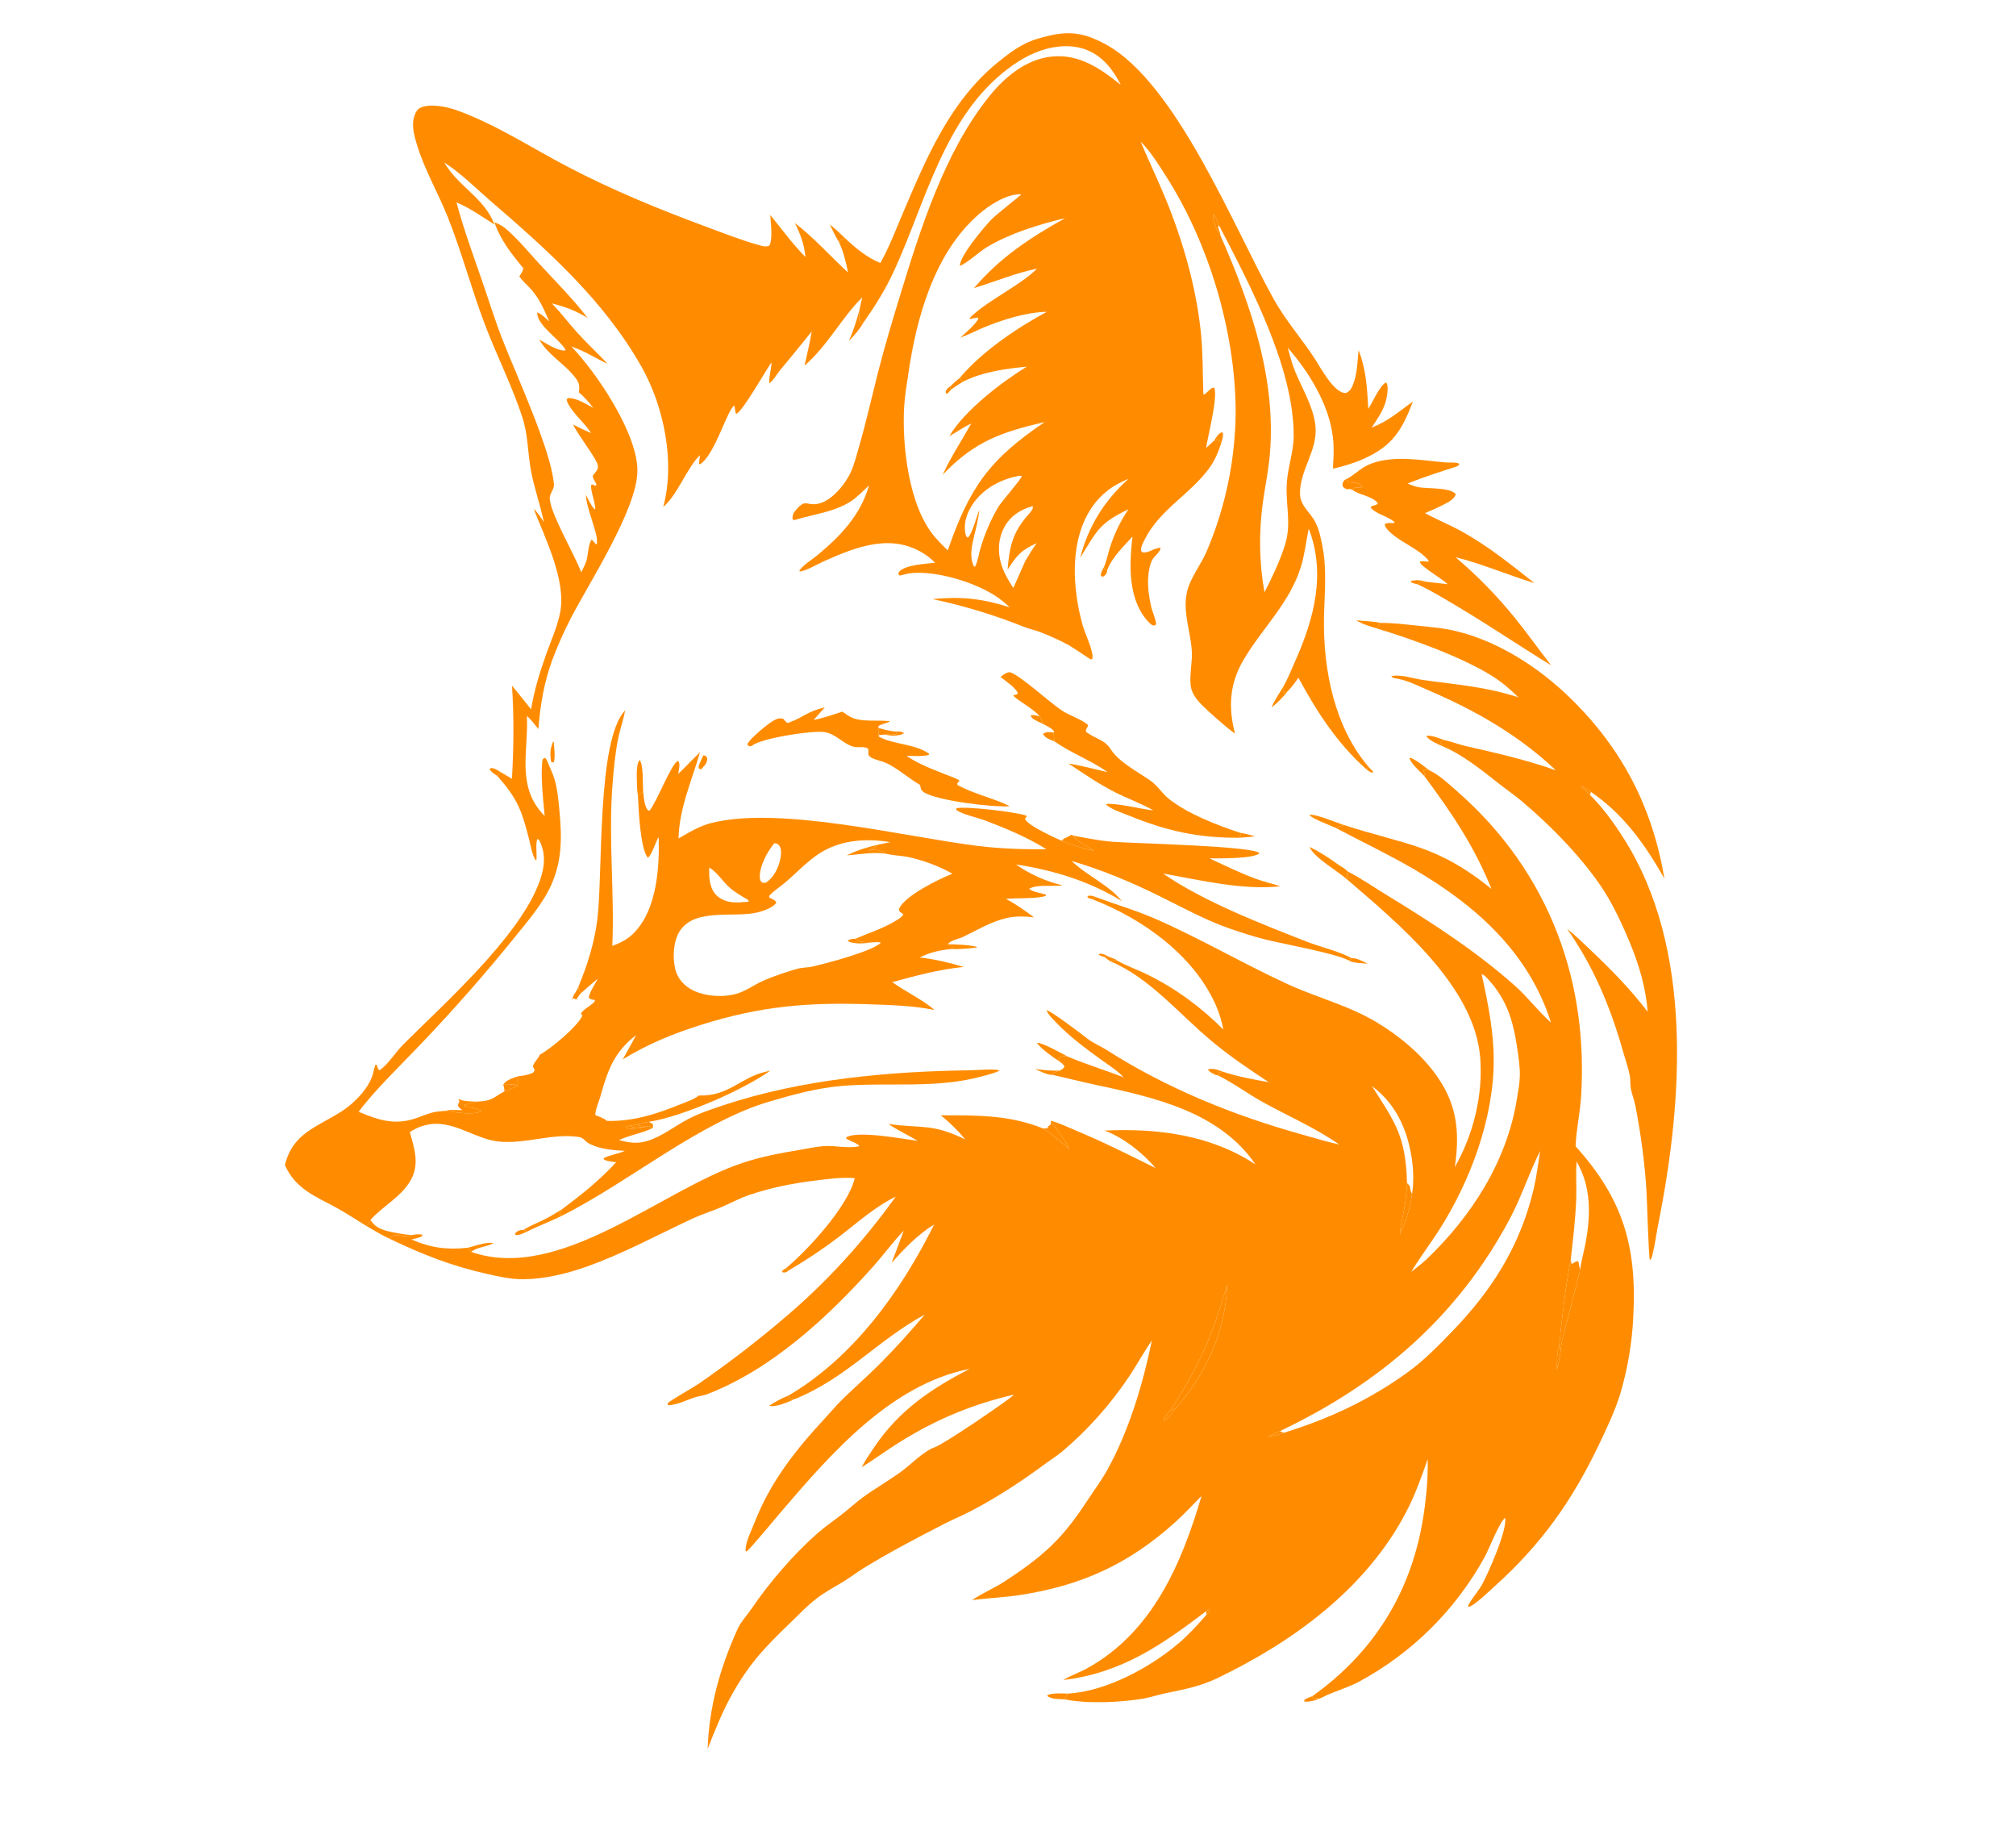 <svg xmlns="http://www.w3.org/2000/svg" xmlns:xlink="http://www.w3.org/1999/xlink" width="523" height="477" viewBox="0 0 523 477">
    <path fill="darkorange" d="M369.662 201.486C369.571 200.828 369.409 200.194 369.251 199.551C369.656 199.664 370.006 199.743 370.429 199.775C370.548 199.784 370.668 199.788 370.787 199.794C373.365 200.944 376.127 203.581 378.268 205.464C389.819 215.622 398.645 228.001 404.145 242.394C409.274 255.816 411.059 270.061 410.179 284.375C409.913 288.708 408.9 292.972 408.752 297.315C420.999 310.885 424.669 323.178 423.721 341.404C423.411 348.199 422.279 354.931 420.351 361.453C419.031 365.788 416.98 370.114 415.038 374.208C407.99 389.07 399.963 400.465 387.677 411.493C386.375 412.661 382.475 416.479 381.009 416.785L380.847 416.497C381.76 414.601 383.342 412.979 384.403 411.115C385.91 408.47 391.148 396.667 390.453 393.672C388.96 394.837 386.333 401.699 385.129 403.89C377.58 417.599 366.231 428.834 352.446 436.243C349.315 437.907 345.833 438.735 342.757 440.385C342.007 440.315 341.342 440.694 340.612 440.454L340.45 439.937C356.118 428.801 365.842 413.431 369.074 394.441C369.954 389.27 370.485 383.711 370.381 378.469C368.744 383.127 367.096 387.773 364.803 392.159C354.423 412.008 335.631 425.711 315.865 435.236C311.371 437.402 307.303 438.15 302.501 439.138C300.522 439.545 298.59 440.212 296.599 440.561C290.923 441.557 281.805 441.977 276.215 440.741L276.928 439.272C277.005 439.269 277.082 439.266 277.16 439.261C287.005 438.644 298.32 432.546 305.752 426.224C308.385 423.983 310.661 421.481 312.925 418.881C313.404 418.387 313.739 418.075 313.88 417.371L313.525 417.319L312.938 417.868C301.277 426.73 290.851 433.969 275.825 435.741C277.779 434.563 279.982 433.835 281.986 432.729C298.97 423.354 306.504 405.669 311.711 388.003C309.458 390.259 307.301 392.622 304.934 394.759C292.822 405.692 280.521 411.282 264.43 413.726C260.369 414.343 256.252 414.484 252.176 415.009C254.859 413.186 257.981 411.909 260.741 410.095C264.999 407.295 269.062 404.451 272.742 400.904C276.683 397.106 279.528 393.102 282.518 388.546C284.091 386.148 285.828 383.827 287.22 381.318C292.879 371.125 296.485 359.022 298.834 347.668C296.739 350.655 294.983 353.931 292.952 356.976C288.197 364.104 282.136 370.964 275.562 376.469C274.183 377.624 272.641 378.572 271.196 379.641C265.114 384.142 258.824 388.272 252.118 391.793C249.777 393.022 247.321 394.04 244.962 395.246C237.944 398.833 230.745 402.615 224.03 406.734C222.366 407.755 220.81 408.949 219.159 409.991C216.773 411.495 214.284 412.745 212.025 414.456C209.464 416.396 207.389 418.616 205.097 420.831C198.709 427.005 194.772 430.976 190.242 438.874C187.525 443.611 185.591 448.523 183.58 453.577C183.971 442.533 186.832 432.558 191.333 422.534C192.171 420.669 193.948 418.78 195.106 417.056C199.494 410.526 206.132 402.89 212.056 397.696C214.195 395.821 216.602 394.213 218.831 392.443C220.489 391.126 222.058 389.675 223.764 388.425C226.948 386.092 230.416 384.113 233.633 381.806C236.099 380.038 239.646 376.357 242.399 375.412C244.961 374.534 260.522 363.892 262.821 361.957L263.113 361.71C252.26 364.203 242.668 368.221 233.23 374.146C229.941 376.211 226.807 378.496 223.532 380.574C224.414 378.816 225.599 377.153 226.689 375.515C233.122 365.856 241.473 360.258 251.536 355.044C231.144 359.047 215.527 377.062 202.682 392.061C201.218 393.771 194.555 401.854 193.615 402.468L193.401 402.159C193.418 399.855 194.908 397.043 195.739 394.914C199.921 384.195 206.511 375.908 214.277 367.565C215.618 366.124 216.866 364.594 218.268 363.211C221.466 360.058 224.872 357.107 228.051 353.938C232.214 349.788 236.097 345.431 239.912 340.962C227.742 347.522 219.526 357.521 206.052 362.931C205.613 362.888 205.196 362.82 204.764 362.73L204.546 361.969C221.489 352.011 233.739 334.873 242.344 317.589C238.106 320.178 234.569 323.881 231.294 327.572C232.392 324.798 233.395 321.985 234.449 319.193C231.567 322.225 229.065 325.662 226.267 328.783C214.574 341.829 199.975 355.298 183.344 361.653C182.393 362.016 181.389 362.071 180.43 362.377C178.046 363.136 175.835 364.35 173.292 364.489L173.191 363.976C173.558 363.421 179.984 359.787 181.34 358.849C189.081 353.503 196.543 347.763 203.697 341.654C214.652 332.333 223.97 322.059 232.366 310.389C226.986 312.948 222.084 317.431 217.34 321.025C213.278 324.103 209.126 326.834 204.743 329.431L203.825 328.997C209.514 324.307 220.096 312.775 221.733 305.582C218.305 305.274 214.674 305.803 211.267 306.226C205.567 306.934 199.877 308.061 194.429 309.914C191.917 310.769 189.605 312.032 187.176 313.079C184.748 314.125 182.244 314.864 179.828 315.984C170.547 320.283 161.542 325.252 151.863 328.638C146.793 330.412 141.123 331.762 135.751 331.791C132.436 331.809 129.49 331.115 126.285 330.395C117.078 328.328 109.564 325.359 101.105 321.303C102.234 319.307 105.155 321.329 106.674 320.35C107.685 320.21 108.645 319.985 109.641 320.289C109.427 320.768 109.259 320.751 108.789 320.929C108.132 321.18 107.414 321.319 106.729 321.476C111.755 323.64 115.892 324.216 121.352 323.625L122.251 324.705C145.282 332.707 171.623 308.57 192.667 301.608C197.619 299.97 202.395 299.089 207.523 298.23C209.571 297.886 211.69 297.405 213.762 297.263C216.754 297.058 220.034 297.977 222.963 297.275C222.366 296.408 220.481 296.015 219.543 295.287L219.567 294.955C222.764 293.2 234.056 295.382 238.063 295.891C235.549 294.388 232.908 293.174 230.478 291.518C239.124 292.75 241.699 291.28 250.408 295.528C248.45 293.178 246.464 291.186 244.061 289.287C253.301 289.24 261.776 289.166 270.512 292.65C273.106 294.199 275.131 296.133 277.425 298.063C276.106 295.226 274.245 293.279 272.616 290.684C274.874 291.271 277.126 292.396 279.283 293.294C286.337 296.231 292.969 299.589 299.807 302.967C296.525 299.084 291.355 294.939 286.531 293.236C300.268 292.584 314.036 294.328 325.708 302.013C316.212 288.181 299.104 284.552 283.79 281.272C280.26 280.516 276.759 279.603 273.232 278.823L273.046 278.608L273.183 278.287L274.969 277.659C275.555 277.329 275.802 277.249 276.153 276.661C275.849 275.916 275.168 275.561 274.537 275.078L274.833 274.35C275.495 273.835 276.067 274.001 276.891 273.998C281.647 276.026 286.627 277.527 291.452 279.386C291.393 279.322 291.335 279.257 291.274 279.194C289.659 277.511 287.463 276.166 285.575 274.787C281.464 271.781 277.395 268.809 273.881 265.095C273.05 264.216 271.913 263.177 271.494 262.024C272.378 261.987 280.681 268.246 281.936 269.264C283.47 270.508 285.421 271.266 287.092 272.331C302.797 282.349 320.112 289.348 338.028 294.324C341.137 295.187 344.267 296.16 347.421 296.841C341.353 292.594 334.381 289.572 327.903 286.018C323.849 283.795 320.059 280.944 315.93 278.891C315.938 278.85 315.938 278.807 315.955 278.768C316.242 278.111 316.542 278.152 317.174 277.947C321.01 279.224 325.173 279.979 329.155 280.688C323.916 277.234 318.921 273.868 314.1 269.828C305.889 262.947 298.131 253.542 288.123 249.361C288.623 249.121 289.108 249.109 289.652 249.047C292.168 250.527 295.021 251.463 297.643 252.757C305.089 256.43 311.517 261.169 317.374 267.031C316.907 264.72 316.273 262.598 315.3 260.446C309.446 247.494 296.129 238.123 283.165 233.156L284.516 232.758C289.622 234.638 294.904 236.192 299.892 238.382C311.506 243.481 322.533 249.965 334.076 255.266C341.766 258.798 349.848 260.759 357.168 265.166C362.743 268.523 368.075 272.86 372.017 278.069C377.969 285.936 378.782 293.251 377.424 302.689C382.246 294.228 384.751 284.073 384.007 274.37C382.586 255.846 362.87 239.626 349.614 228.223C349.498 227.445 349.336 226.788 349.638 226.03C353.158 227.84 356.564 230.213 359.956 232.281C371.525 239.337 382.776 246.609 392.953 255.615C396.261 258.542 398.895 262.115 402.152 265.019C402.219 265.079 402.288 265.138 402.356 265.197C396.572 246.961 382.771 234.753 366.693 225.378C360.102 221.535 353.193 218.276 346.461 214.701C347.194 214.573 347.948 214.234 348.652 213.982C364.798 219.209 372.711 219.041 386.925 230.558C382.41 219.407 376.77 211.108 369.662 201.486ZM384.38 252.661C385.964 259.901 387.461 267.241 387.506 274.689C387.599 289.881 381.417 306.454 373.291 319.108C370.961 322.737 368.319 326.187 366.111 329.889C367.426 328.842 368.789 327.821 370.02 326.676C381.689 315.557 390.897 301.281 393.501 285.159C393.815 283.22 394.215 281.232 394.277 279.269C394.356 276.752 393.958 274.29 393.594 271.81C392.53 264.58 390.836 258.98 385.636 253.529C385.245 253.12 384.92 252.855 384.38 252.661ZM332.051 371.18C330.958 371.617 329.956 372.087 328.923 372.652C330.343 372.404 331.675 372.166 333.019 371.626C344.859 367.982 355.63 362.947 365.649 355.576C369.615 352.658 373.195 348.977 376.614 345.45C387.055 334.68 394.387 323.14 397.872 308.367C398.629 305.154 399.041 301.808 399.545 298.545C396.641 304.288 394.694 310.488 391.638 316.208C378.06 341.616 357.857 358.905 332.051 371.18ZM407.511 326.48C406.106 334.037 405.202 341.719 404.455 349.367C403.793 351.013 403.953 353.48 403.921 355.245C404.321 353.45 404.824 351.571 404.935 349.729C405.201 347.166 406.062 344.471 406.71 341.974C407.86 337.704 408.948 333.417 409.974 329.115C410.228 326.949 410.875 324.828 411.279 322.683C412.683 315.229 412.884 307.98 409.012 301.26C408.751 304.411 409.033 307.673 408.916 310.849C408.724 316.083 408.102 321.28 407.511 326.48ZM366.319 309.708C366.794 306.694 366.691 303.303 366.224 300.293C365.072 292.881 362.059 286.232 355.933 281.714C362.056 291.272 364.677 294.782 365.014 306.837C364.912 309.393 364.618 311.938 364.133 314.449C363.786 316.298 363.237 318.247 363.182 320.123C364.766 316.663 365.75 313.469 366.319 309.708ZM304.514 365.853C312.728 356.601 317.916 345.665 318.36 333.185C314.225 347.012 311.718 352.948 303.982 365.372C303.303 366.195 302.05 367.352 301.878 368.398C301.877 368.4 301.878 368.403 301.879 368.406L302.008 367.793L301.889 368.417C302.967 367.983 303.802 366.737 304.514 365.853Z"/>
    <path fill="darkorange" d="M318.36 333.185C317.916 345.665 312.728 356.601 304.514 365.853L303.982 365.372C311.718 352.948 314.225 347.012 318.36 333.185Z"/>
    <path fill="darkorange" d="M404.455 349.367C405.202 341.719 406.106 334.037 407.511 326.48L407.671 327.781C408.488 327.714 408.495 327.03 409.402 327.143C409.76 327.801 409.517 328.518 409.974 329.115C408.948 333.417 407.86 337.704 406.71 341.974C406.062 344.471 405.201 347.166 404.935 349.729C404.743 349.665 404.606 349.5 404.455 349.367Z"/>
    <path fill="darkorange" d="M365.014 306.837C365.313 307.169 365.735 307.48 365.797 307.925C365.892 308.61 365.986 309.102 366.319 309.708C365.75 313.469 364.766 316.663 363.182 320.123C363.237 318.247 363.786 316.298 364.133 314.449C364.618 311.938 364.912 309.393 365.014 306.837Z"/>
    <path fill="darkorange" d="M403.921 355.245C403.953 353.48 403.793 351.013 404.455 349.367C404.606 349.5 404.743 349.665 404.935 349.729C404.824 351.571 404.321 353.45 403.921 355.245Z"/>
    <path fill="darkorange" d="M304.514 365.853C303.802 366.737 302.967 367.983 301.889 368.417L302.008 367.793L301.879 368.406C301.878 368.403 301.877 368.4 301.878 368.398C302.05 367.352 303.303 366.195 303.982 365.372L304.514 365.853Z"/>
    <path fill="darkorange" d="M328.923 372.652C329.956 372.087 330.958 371.617 332.051 371.18L333.019 371.626C331.675 372.166 330.343 372.404 328.923 372.652Z"/>
    <path fill="darkorange" d="M228.385 68.21L228.55 67.914C230.734 63.963 232.394 59.601 234.162 55.448C240.272 41.095 246.347 26.386 258.784 16.239C261.834 13.751 265.043 11.303 268.863 10.147C276.064 7.967 280.177 7.844 286.938 11.556C305.237 21.604 320.244 59.334 330.46 77.629C333.512 83.093 337.529 87.63 340.942 92.807C342.507 95.18 346.087 102.11 349.166 101.936C350.119 101.527 350.552 100.859 350.941 99.912C352.142 96.985 352.131 93.903 352.45 90.825C354.424 95.885 354.671 100.715 354.969 106.058C356.022 104.485 358.01 99.781 359.624 99.193C360.261 100.123 359.911 102.201 359.697 103.317C359.154 106.146 357.375 108.538 355.845 110.913C360.312 109.144 362.74 106.829 366.539 104.164C363.698 111.606 361.23 115.698 353.677 119.045C351.1 120.187 348.532 120.939 345.787 121.563C345.965 118.837 346.12 116.147 345.792 113.423C344.761 104.851 339.634 96.58 334.062 90.171C334.664 92.346 335.239 94.558 336.113 96.643C337.966 101.067 340.631 105.372 341.236 110.213C342.04 116.643 337.135 121.901 337.252 128.071C337.314 131.302 340.029 132.93 341.319 135.591C342.295 137.605 342.743 139.938 343.148 142.123C344.268 148.17 343.566 154.403 343.472 160.509C343.269 173.737 346.241 188.822 355.195 199.06L354.334 199.408C346.806 192.665 341.622 184.605 336.844 175.802C335.957 177.036 335.1 178.241 334.03 179.326C333.645 179.48 333.272 179.618 332.871 179.726L332.851 178.219C334.082 176.085 335.081 173.568 336.085 171.301C340.931 160.361 344.006 148.759 339.52 137.106C338.82 140.433 338.484 143.806 337.47 147.066C334.535 156.503 327.444 162.909 322.579 171.19C318.959 177.352 318.608 183.47 320.394 190.275C318.393 188.926 313.661 184.701 311.852 182.907C310.649 181.713 309.48 180.26 309.045 178.594C308.377 176.038 309.344 171.927 309.199 169.1C308.939 164.033 306.854 159.007 307.856 153.891C308.601 150.084 311.483 146.609 313.019 143.051C317.905 131.614 320.469 119.32 320.561 106.884C320.531 86.212 313.652 63.17 302.544 45.779C300.594 42.726 298.455 39.255 295.892 36.695C297.999 41.738 300.397 46.653 302.464 51.722C306.959 62.751 310.444 74.901 311.588 86.772C312.085 91.926 312.003 97.098 312.172 102.267L312.508 102.292C312.871 101.956 313.232 101.615 313.609 101.296C314.119 100.863 314.359 100.513 315.039 100.578C315.949 103.187 313.372 112.974 312.889 116.218L314.904 114.343L315.884 114.07L316.839 114.832C316.028 117.358 315.133 119.53 313.533 121.666C308.553 128.311 300.777 132.308 297.002 139.862C296.536 140.794 295.936 141.806 296.021 142.876C296.299 143.176 296.269 143.28 296.707 143.298C298.186 143.358 299.635 142.015 301.097 142.083C300.962 143.289 299.443 144.187 298.891 145.287C298.234 146.598 297.955 148.351 297.862 149.806C297.704 152.279 298.094 154.835 298.611 157.247C298.799 158.126 299.978 161.198 299.918 161.737C299.898 161.917 299.755 162.06 299.674 162.221C299.075 162.238 298.79 162.147 298.346 161.716C294.023 157.525 293.114 151.002 293.317 145.296C293.39 143.254 293.53 141.185 293.822 139.163C291.507 141.663 288.367 144.703 287.214 147.933C286.645 147.72 286.674 147.646 286.38 147.103C287.05 145.577 287.375 143.848 287.873 142.254C289.042 138.514 290.565 135.339 292.745 132.089C284.953 135.82 284.556 137.779 280.209 144.696C282.353 136.476 286.488 129.829 292.802 124.172C290.906 124.987 289.177 125.815 287.537 127.079C277.132 135.1 277.653 150.863 280.902 162.28C281.553 164.566 283.683 168.753 283.408 170.815C283.265 170.888 283.141 171.03 282.98 171.036C282.906 171.039 277.781 167.586 277.116 167.241C274.635 165.952 272.024 164.736 269.397 163.781C268.238 163.36 267.009 163.118 265.863 162.669C258.098 159.554 250.08 157.113 241.896 155.372C249.476 154.679 254.664 155.221 261.935 157.504C260.739 156.368 259.472 155.337 258.079 154.449C252.561 150.933 242.962 148.012 236.391 148.651C235.386 148.749 234.407 149.077 233.42 149.292L233.115 149.022C233.123 148.707 233.06 148.536 233.279 148.276C234.824 146.448 240.348 146.261 242.599 145.947C241.897 145.285 241.191 144.635 240.398 144.081C231.731 138.034 222.37 141.71 213.707 145.584C211.73 146.469 209.653 147.835 207.518 148.234L207.361 148.021C208.421 146.457 210.541 145.252 212.001 144.044C218.037 139.05 223.281 133.578 225.437 125.887C223.976 127.275 222.483 128.857 220.804 129.976C216.555 132.806 210.728 133.433 205.899 134.939L205.591 134.562C205.577 133.85 205.727 133.19 206.186 132.629C209.027 129.152 208.927 131.174 211.969 130.706C215.628 130.142 219.259 125.639 220.716 122.451C221.642 120.425 222.193 118.13 222.815 115.993C224.653 109.676 226.088 103.261 227.701 96.888C229.427 90.07 231.485 83.224 233.544 76.497C238.847 59.169 245.052 39.448 256.519 25.126C260.567 20.069 266.134 15.361 272.818 14.672C279.965 13.936 285.461 17.763 290.761 22.011C289.276 19.125 287.471 16.433 284.797 14.521C281.336 12.047 277.319 11.565 273.199 12.291C268.87 13.054 265.014 15.172 261.536 17.794C244.922 30.315 240.181 52.392 231.887 70.367C229.716 75.073 227.118 79.205 224.155 83.446C223.753 83.643 223.557 83.74 223.102 83.779C222.675 83.06 222.981 81.249 222.96 80.35L223.682 77.13C218.238 82.56 214.572 89.812 208.716 94.826C209.341 91.9 210.123 88.938 210.57 85.985C207.853 89.397 205.106 92.721 202.33 96.073C201.417 97.175 200.712 98.577 199.562 99.438C199.474 97.62 200.095 95.82 200.158 93.985C198.167 96.839 193.341 105.55 191.182 107.3L190.836 107.156C190.741 106.5 190.63 105.846 190.504 105.195C188.65 106.21 185.546 117.86 181.624 120.412L181.316 120.315C181.422 119.562 181.514 118.808 181.593 118.051C178.281 121.186 175.675 128.55 172.048 131.473C175.232 120.005 172.238 105.418 166.467 95.2C156.672 77.858 142.036 64.876 127.137 52.011C123.342 48.735 119.476 44.839 115.263 42.164C118.876 48.4 125.655 51.312 128.279 58.233C125.098 56.241 121.888 53.924 118.416 52.488C120.277 59.426 122.688 65.968 125.03 72.738C126.786 77.816 128.38 82.997 130.332 88.003C133.954 97.292 142.756 116.264 143.67 125.268C143.681 125.376 143.699 125.484 143.708 125.593C143.831 126.994 142.489 127.924 142.628 129.473C142.998 133.604 149.079 143.831 150.778 148.432C151.234 147.52 151.735 146.583 152.069 145.619C152.599 144.088 152.556 141.173 153.47 139.97C153.965 140.303 154.249 140.712 154.595 141.186L154.857 141.005C155.253 138.296 152.19 132.375 151.982 128.329C152.665 129.61 153.234 131.01 154.243 132.067L154.427 131.991C154.335 129.9 153.336 127.96 153.327 125.868L153.627 125.642L154.503 126.027L154.753 125.637C154.375 124.835 153.797 124.248 153.766 123.358C154.36 122.594 155.287 121.815 155.111 120.768C154.794 118.878 149.919 112.857 148.678 110.119C150.222 110.861 151.764 111.669 153.343 112.327L153.157 112.036C151.538 109.534 147.719 106.414 146.994 103.703L147.246 103.287C149.28 102.997 152.166 104.875 153.937 105.805C152.758 104.323 151.633 102.976 150.169 101.764C150.391 100.073 150.327 99.389 149.294 98.017C146.499 94.305 142.26 92.203 139.879 88.058C141.795 89.113 144.219 90.801 146.42 90.948L146.73 90.719C145.114 87.927 139.192 84.285 139.378 81.032C140.454 81.362 141.618 82.633 142.488 83.362C141.203 80.466 140.045 77.633 137.933 75.219C136.883 74.019 135.677 73.011 134.716 71.726C135.159 70.999 135.69 70.39 135.715 69.528C132.681 65.807 129.821 62.263 128.268 57.641C129.294 58.065 130.234 58.491 131.095 59.211C134.278 61.874 137.089 65.367 139.916 68.428C144.111 72.971 148.691 77.55 152.434 82.462C149.489 80.63 146.538 79.52 143.174 78.699C145.535 81.132 147.541 83.83 149.812 86.337C152.326 89.11 155.076 91.648 157.646 94.366C154.644 92.996 151.862 91.148 148.746 90.064C148.641 90.027 148.537 89.986 148.432 89.948L148.243 89.881C154.879 96.792 165.635 112.752 165.351 122.435C165.061 132.334 152.889 151.108 148.019 160.458C146.229 163.951 144.641 167.543 143.261 171.217C141.145 176.957 140.128 183.014 139.673 189.093C138.728 187.913 137.817 186.7 136.698 185.677L136.714 186.089C137.019 195.292 133.949 204.258 141.309 211.642C140.931 207.765 140.155 200.72 140.764 196.988L141.235 196.543C141.834 196.779 141.922 197.284 142.162 197.869C142.749 199.301 143.47 200.764 143.897 202.251C144.622 204.777 144.851 207.359 145.102 209.964C145.763 216.856 145.904 223.043 143.01 229.518C140.805 234.451 136.789 239.058 133.408 243.248C125.822 252.62 117.86 261.682 109.54 270.41C104.378 275.887 97.448 282.46 93.044 288.351C98.225 290.548 102.512 291.937 108.019 289.991C109.934 289.314 111.855 288.442 113.892 288.261C114.421 288.213 114.95 288.158 115.48 288.115C118.279 288.444 122.279 289.347 124.988 288.218C124.207 287.501 121.625 287.19 120.508 286.901L120.353 286.637C121.436 286.29 122.534 286.016 123.635 285.736C125.646 285.628 127.119 285.48 128.813 284.293C129.482 283.825 130.142 283.439 130.867 283.065C132.112 282.678 133.185 282.148 134.333 281.543C134.374 281.174 134.346 280.896 134.263 280.539C134.129 279.961 134.322 279.675 134.507 279.127C135.547 279.045 136.974 278.796 137.926 278.378C138.45 278.147 138.491 278.037 138.697 277.541L138.249 276.643C138.387 275.609 139.63 274.65 140.047 273.549C142.766 272.114 149.782 266.285 151.067 263.472L150.715 262.874C151.33 261.816 152.716 261.176 153.629 260.363C154.022 260.013 154.312 259.906 154.346 259.372C153.668 259.25 153.272 259.263 152.741 258.812C152.809 257.521 154.48 255.079 155.078 253.841C153.594 255.039 152.174 256.331 150.735 257.583C150.158 256.984 150.194 256.735 150.053 255.936C152.392 250.315 154.222 244.458 154.974 238.391C156.444 226.517 154.774 191.939 162.197 184.222C161.72 186.704 160.866 189.11 160.361 191.59C159.543 195.606 159.17 199.907 158.864 204C157.831 217.821 159.456 231.554 158.849 245.332C161.117 244.499 162.916 243.584 164.609 241.811C170.419 235.73 171.103 225.035 170.882 217.098C169.976 218.568 169.236 221.418 168.109 222.491C166.118 220.509 165.621 209.512 165.502 206.334L166.86 205.332C167.027 206.829 167.124 209.07 168.15 210.236L168.518 210.24C170.423 207.972 174.123 198.059 175.893 197.339C176.358 197.966 176.287 198.46 176.184 199.218C176.115 199.72 176.002 200.218 175.945 200.721C177.883 198.897 179.681 196.952 181.592 195.106C179.484 202.474 176.164 209.73 176.035 217.479C178.823 215.846 181.553 214.189 184.724 213.41C202.681 208.997 234.743 217.083 253.762 219.414C259.699 220.142 265.517 220.316 271.49 220.266C266.354 217.1 260.939 214.822 255.294 212.712C253.608 212.081 249.177 211.076 248.09 210.045L248.097 209.669C249.795 208.957 264.154 210.66 266.197 211.548C266.265 211.577 266.327 211.619 266.392 211.655L265.91 212.386C266.333 213.65 270.676 215.814 271.937 216.439C273.052 216.993 274.186 217.545 275.333 218.03C278.075 219.201 280.886 220.001 283.781 220.689C282.507 219.643 278.808 218.009 278.394 216.729C281.786 217.357 285.179 218.05 288.622 218.326C293.869 218.748 325.37 219.398 326.771 221.307C325.049 222.804 316.309 222.591 313.78 222.641C317.752 224.477 321.73 226.446 325.842 227.945C327.936 228.707 330.085 229.2 332.202 229.871C322.228 230.946 311.55 228.282 301.748 226.581C312.313 233.856 327.043 239.55 339.084 244.267C342.443 245.584 347.7 246.817 350.63 248.526C350.341 248.98 350.468 248.953 349.889 249.111C346.784 247.345 333.156 244.865 328.661 243.773C325.354 242.971 322.097 241.906 318.884 240.79C312.607 238.607 306.671 235.3 300.715 232.371C293.311 228.73 285.932 225.621 278.01 223.31C281.946 227.124 287.6 229.446 291.035 233.701C282.57 228.535 273.317 225.692 263.575 224.216C267.226 226.772 271.331 228.609 275.669 229.631C273.094 230.017 269.109 229.255 266.87 230.569L267.133 230.824L266.917 230.556L267.019 230.506C267.708 231.34 270.158 231.594 271.297 232.051L271.372 232.336C269.043 233.193 263.774 232.83 260.962 233.163C263.592 234.488 265.87 236.177 268.236 237.913C265.831 237.67 263.495 237.549 261.124 238.113C256.948 239.106 253.617 241.19 249.827 243.003C248.776 243.506 246.518 243.914 245.924 244.865L247.109 245.42L247.093 245.798L246.606 246.155C243.771 246.464 241.176 247.012 238.623 248.332C242.561 248.799 246.194 249.655 249.988 250.792C243.579 251.455 237.679 253.017 231.488 254.737C234.712 257.099 239.731 259.498 242.409 261.954C237.066 260.847 231.507 260.701 226.069 260.499C209.768 259.895 197.347 260.927 181.777 265.84C174.603 268.103 167.978 270.819 161.552 274.768C162.682 272.683 163.937 270.621 164.985 268.5C159.256 272.939 157.63 277.666 155.733 284.447C155.367 285.754 154.616 287.399 154.46 288.715C154.429 288.979 154.448 289.024 154.483 289.254C155.568 289.656 156.568 289.999 157.485 290.732C164.262 290.874 170.278 288.975 176.475 286.438C178.154 285.751 179.854 285.247 181.316 284.138C189.041 284.36 191.967 279.572 198.478 278.012C198.944 277.9 199.405 277.774 199.872 277.665C192.732 282.763 177.099 289.583 168.314 290.972C167.251 291.139 166.253 291.367 165.222 291.674L163.972 291.897C163.302 292.011 162.757 291.991 162.219 292.424C163.517 293.026 165.521 292.732 166.872 292.376L168.349 292.093L169.397 292.526C166.632 293.939 163.415 294.352 160.558 295.725C163.052 296.325 165.135 296.729 167.681 296.002C171.547 294.898 174.913 292.153 178.448 290.292C181.341 288.769 184.736 287.637 187.844 286.609C208.113 279.9 230.602 277.872 251.854 277.595C253.252 277.577 258.439 277.113 259.333 277.674C257.947 278.368 256.375 278.719 254.887 279.132C242.997 282.431 230.8 280.67 218.685 281.623C212.253 282.129 205.791 283.878 199.624 285.7C181.4 291.083 163.137 306.631 145.796 315.31C145.293 315.095 145.501 315.264 145.187 314.785L145.811 313.638C150.83 309.887 155.611 306.069 159.852 301.435C158.767 301.295 157.596 301.262 156.632 300.713L156.623 300.379C158.337 299.504 160.314 299.309 162.097 298.502C158.954 298.293 155.542 298.093 152.715 296.541C151.73 296.001 151.42 295.093 150.211 294.907C143.325 293.847 136.357 296.787 129.421 296.078C123.818 295.505 119.142 291.635 113.414 291.476C110.992 291.409 108.311 292.243 106.327 293.642C107.486 297.785 108.868 301.857 106.632 305.952C104.169 310.46 99.385 312.694 96.132 316.396C95.918 317.03 95.916 317.329 95.316 317.68C95.183 317.758 95.009 317.812 94.862 317.862C92.422 316.374 90.031 314.77 87.53 313.387C81.823 310.23 76.763 308.51 73.916 302.207C75.911 293.81 82.329 292.337 88.856 288.096C92.005 286.05 96.028 281.942 96.838 278.153C96.974 277.513 97.157 276.888 97.329 276.257L97.68 276.119L98.15 277.384L98.549 277.554C100.877 275.869 102.57 272.926 104.63 270.879C115.431 260.144 133.965 243.568 139.591 229.636C141.03 226.074 141.85 222.21 140.185 218.561C139.963 218.076 139.905 217.761 139.395 217.584C138.872 219.187 139.33 221.288 139.165 223.013L138.925 223.083C138.06 221.63 137.693 219.432 137.279 217.79C135.356 210.165 134.261 207.191 129.03 201.272C129.244 200.883 129.539 200.565 129.823 200.225L132.812 201.991C133.275 194.123 133.366 185.718 132.82 177.85C134.524 179.835 136.118 181.949 137.78 183.974C138.573 179.057 140.106 174.107 141.786 169.427C143.031 165.962 144.66 162.355 145.339 158.739C146.888 150.493 141.414 139.581 138.456 132.01C139.55 132.943 140.304 134.246 141.103 135.429C140.139 130.889 138.54 126.456 137.715 121.901C136.877 117.277 137.014 112.876 135.53 108.302C132.817 99.936 128.756 92.048 125.662 83.823C122.24 74.725 119.752 65.295 116.139 56.243C113.692 50.112 110.299 44.329 108.318 38.02C107.624 35.81 106.737 32.899 107.361 30.592C107.626 29.611 107.995 28.538 108.933 28.02C111.233 26.748 115.866 27.666 118.248 28.513C128.462 32.143 137.64 38.211 147.188 43.207C158.678 49.219 170.616 54.156 182.769 58.648C187.478 60.388 192.282 62.301 197.12 63.639C197.95 63.868 198.839 64.129 199.632 63.675C200.537 61.612 199.929 57.992 199.827 55.746C202.834 59.474 205.573 63.228 208.959 66.674C208.596 63.24 207.727 60.936 206.217 57.861C211.146 61.604 215.424 66.49 220.005 70.674C219.443 67.884 218.837 65.34 217.63 62.743C218.198 62.059 218.407 62.038 219.224 61.763C221.894 64.306 224.94 66.824 228.385 68.21ZM244.544 123.155C246.683 118.467 249.464 114.338 251.957 109.864C249.93 110.767 248.231 112.062 246.295 113.099C250.213 106.458 259.785 99.167 266.35 95.108C260.822 95.624 254.75 96.474 249.767 99.03C249.252 98.692 249.242 98.579 249.002 98C254.835 91.1 263.668 85.153 271.581 80.866C266.162 80.991 260.078 82.92 255.075 84.99C253.087 85.813 251.153 86.865 249.126 87.576C250.683 86.113 252.693 84.552 253.81 82.715L253.696 82.366C252.978 82.469 252.283 82.601 251.576 82.762C251.612 82.224 252.175 81.881 252.571 81.53C257.091 77.522 265.176 73.64 269.021 69.674C263.299 70.877 258.212 73.027 252.674 74.722C259.461 66.756 267.285 61.644 276.313 56.578C269.472 58.241 262.144 60.453 256.075 64.072C254.022 65.295 250.991 68.186 249.007 68.977C248.964 66.389 255.258 58.939 257.186 56.942C258.422 55.661 264.853 50.612 264.984 50.416C261.264 50.163 256.623 53.232 253.925 55.574C242.35 65.624 237.718 82.51 235.62 97.099C235.229 99.818 234.744 102.562 234.573 105.304C233.938 115.479 235.765 131.658 242.696 139.466C243.698 140.595 244.77 141.715 245.878 142.741C251.544 126.424 256.57 119.229 271.017 109.466C259.756 112.071 252.736 114.519 244.544 123.155ZM261.403 147.729C261.844 142.144 262.54 138.604 266.176 134.153C266.753 133.447 268.253 132.115 267.908 131.281C264.776 132.122 262.175 133.778 260.57 136.693C258.931 139.671 258.767 143.23 259.781 146.441C260.48 148.651 261.63 150.567 262.874 152.507L265.965 145.548C266.913 143.968 267.831 142.362 268.947 140.892C264.83 142.727 263.822 144.049 261.403 147.729ZM230.979 218.423C224.304 217.334 217.367 217.875 211.725 221.926C208.713 224.089 206.272 226.743 203.461 229.095C202.154 230.189 200.618 231.087 199.527 232.404L199.594 232.817C200.236 233.153 201.133 233.432 201.414 234.098C200.661 235.362 198.164 236.225 196.761 236.591C190.545 238.21 180.183 235.267 176.241 241.651C174.63 244.259 174.46 248.56 175.21 251.487C175.808 253.823 177.454 255.644 179.562 256.751C182.874 258.489 187.866 258.785 191.412 257.644C193.663 256.92 195.693 255.425 197.844 254.448C200.482 253.25 204.04 252.067 206.837 251.278C208.121 250.915 209.505 250.988 210.812 250.688C214.343 249.877 226.238 246.765 228.546 244.504C227.787 244.266 227.052 244.369 226.272 244.424C224.945 244.362 222.863 244.467 221.919 243.471C225.242 242.022 228.756 240.947 231.896 239.098C232.56 238.707 234.152 237.849 234.337 237.14L233.417 236.459C233.272 236.125 233.112 236.011 233.276 235.647C234.794 232.274 243.677 227.934 247.073 226.622C243.841 224.693 239.031 222.963 235.35 222.237C233.706 221.913 231.994 221.906 230.365 221.541L229.926 221.44C229.029 220.69 227.251 220.343 226.098 220.344L225.917 220.522L225.728 220.423L225.709 220.613L225.365 220.697L225.331 220.54C226.105 220.399 226.907 219.796 227.471 219.269C227.521 219.222 227.57 219.174 227.62 219.126L230.979 218.423ZM200.896 218.692C199.082 220.809 196.9 224.864 197.131 227.709C197.18 228.317 197.31 228.58 197.776 228.95L198.705 228.937C200.791 227.55 201.978 225.064 202.458 222.641C202.655 221.644 202.814 220.222 202.17 219.339C201.783 218.81 201.491 218.796 200.896 218.692ZM184.002 225.029C183.931 227.491 183.966 230.143 185.743 232.073C186.987 233.425 188.935 234.024 190.733 234.057C191.879 234.078 193.055 233.961 194.197 233.864L194.164 233.465C192.524 232.496 190.585 231.401 189.172 230.121C187.503 228.61 185.935 226.096 184.002 225.029ZM316.549 60.937C324.621 79.232 331.546 99.329 329.255 119.602C328.85 123.187 328.104 126.723 327.62 130.297C326.559 138.127 326.642 145.857 328.043 153.63C329.998 149.774 332.003 145.601 333.316 141.486C335.121 135.829 333.514 131.248 333.81 125.576C334.033 121.301 335.62 117.232 335.618 112.93C335.611 95.231 324.266 73.878 316.292 58.562C315.884 57.545 315.564 56.273 314.767 55.504L314.623 55.745L315.057 55.731L314.685 55.586C314.662 57.237 315.562 59.614 316.549 60.937ZM252.717 138.976C252.13 141.637 251.479 144.074 252.543 146.711L252.93 147.035C253.703 145.511 253.935 143.575 254.435 141.928C255.505 138.404 256.998 134.895 258.847 131.707C259.835 130.002 264.979 124.286 265.109 123.437L264.453 123.397C259.79 124.23 255.303 126.581 252.522 130.513C250.956 132.728 249.932 135.493 250.415 138.227C250.489 138.644 250.614 138.955 250.807 139.327L251.177 139.378C252.325 138.123 253.318 134.006 254.1 132.19C253.806 134.505 253.303 136.721 252.717 138.976Z"/>
    <path fill="darkorange" d="M227.62 219.126C227.57 219.174 227.521 219.222 227.471 219.269C226.907 219.796 226.105 220.399 225.331 220.54L225.365 220.697L225.709 220.613L225.728 220.423L225.917 220.522L226.098 220.344C227.251 220.343 229.029 220.69 229.926 221.44C226.64 220.908 223.002 221.603 219.68 221.858C222.296 220.54 224.784 219.793 227.62 219.126Z"/>
    <path fill="darkorange" d="M226.272 244.424C224.49 244.666 221.464 245.026 219.863 244.029C220.673 243.477 220.897 243.535 221.919 243.471C222.863 244.467 224.945 244.362 226.272 244.424Z"/>
    <path fill="darkorange" d="M249.002 98C249.242 98.579 249.252 98.692 249.767 99.03C248.751 99.678 247.686 100.293 246.747 101.05C246.62 100.818 246.541 100.498 246.454 100.246C247.272 99.448 248.118 98.721 249.002 98Z"/>
    <path fill="darkorange" d="M316.549 60.937C315.562 59.614 314.662 57.237 314.685 55.586L315.057 55.731L314.623 55.745L314.767 55.504C315.564 56.273 315.884 57.545 316.292 58.562L315.965 58.768C316.105 59.332 316.284 59.826 316.484 60.369C316.592 60.662 316.555 60.563 316.549 60.937Z"/>
    <path fill="darkorange" d="M246.454 100.246C246.541 100.498 246.62 100.818 246.747 101.05C246.478 101.402 246.134 101.724 245.831 102.049L245.389 102.055L245.356 101.434C245.673 100.847 245.893 100.606 246.454 100.246Z"/>
    <path fill="darkorange" d="M358.205 161.569C361.259 161.534 364.349 161.932 367.387 162.243C370.803 162.592 374.385 162.882 377.725 163.685C388.739 166.334 399.285 173.169 407.347 181.03C420.813 194.16 428.695 209.373 431.787 227.874C426.802 219.081 421.211 211.18 412.724 205.397C411.9 204.729 411.028 204.246 410.104 203.736C410.876 204.556 411.629 205.434 412.475 206.178C415.833 209.469 418.655 213.413 421.179 217.372C439.332 245.844 436.593 285.327 430.276 317.064C429.756 319.673 429.414 322.34 428.809 324.928C428.67 325.521 428.54 326.494 428.027 326.815C427.675 325.922 427.289 311.339 427.137 308.895C426.682 301.543 425.677 294.091 424.271 286.864C423.971 285.325 423.368 283.853 423.077 282.318C422.876 281.256 423.027 280.171 422.831 279.111C422.443 277.023 421.639 274.811 421.06 272.749C417.843 261.307 413.415 250.661 406.536 240.91C408.726 242.606 410.71 244.603 412.724 246.505C418.039 251.524 422.994 256.601 427.444 262.415C426.985 256.194 425.178 250.159 422.79 244.41C420.999 240.1 418.787 235.303 416.306 231.368C411.039 223.01 402.306 214.118 394.75 207.775C392.86 206.189 390.809 204.79 388.869 203.263C384.557 199.87 379.502 195.778 374.433 193.639C374.195 193.313 373.959 192.986 373.709 192.669L373.567 192.492L374.616 191.934C376.544 192.332 378.37 193.074 380.29 193.512C388.249 195.327 395.929 197.072 403.643 199.801C394.078 190.737 382.833 184.31 370.8 179.137C368.174 178.009 365.437 176.587 362.62 176.049C362.499 176.026 362.377 176.006 362.256 175.982C361.638 175.857 361.322 175.912 360.952 175.353C363.657 174.864 366.431 175.975 369.109 176.355C378.362 177.669 384.745 177.989 393.895 180.84C391.778 178.766 389.603 176.904 387.089 175.326C379.221 170.386 366.195 165.724 357.223 163.01C357.488 162.34 357.621 162.033 358.205 161.569Z"/>
    <path fill="darkorange" d="M349.315 124.264C349.452 124.186 349.59 124.111 349.726 124.031C352.111 122.63 353.183 121.125 356.064 120.12C361.926 118.076 368.882 119.399 374.934 119.94C375.834 120.021 377.417 119.851 378.228 120.133C378.36 120.179 378.478 120.257 378.604 120.319C378.345 120.883 378 120.967 377.428 121.15C373.286 122.47 369.187 123.787 365.148 125.419C366.056 125.767 367.006 126.162 367.96 126.356C370.189 126.808 376.428 126.331 377.668 128.224C377.273 129.499 375.605 130.309 374.463 130.904C372.905 131.716 371.297 132.413 369.673 133.08C372.959 134.877 376.445 136.261 379.705 138.109C386.37 141.888 392.087 146.509 398.077 151.241C391.197 149.142 384.583 146.262 377.592 144.517C383.156 149.223 388.268 154.438 392.861 160.096C396.159 164.152 399.174 168.45 402.409 172.56C394.225 167.571 386.324 162.192 378.069 157.283C374.703 155.281 371.282 153.184 367.727 151.539C368.491 150.825 369.352 150.945 370.325 150.927L375.591 151.525C373.648 149.879 371.439 148.639 369.472 147.047C368.974 146.644 368.424 146.242 368.357 145.591C369.088 145.554 369.792 145.616 370.521 145.681L370.648 145.423C368.264 142.494 363.978 140.953 361.107 138.475C360.392 137.858 359.308 136.922 359.23 135.934C359.905 135.515 360.846 135.666 361.641 135.661L361.808 135.462C360.042 133.819 357.105 133.485 355.551 131.617C355.958 130.84 357.001 131.329 357.442 130.534C356.143 128.714 352.898 128.467 351.065 127.203C351.008 127.164 350.953 127.122 350.898 127.082C351.586 125.868 352.541 126.812 353.58 126.277C352.842 125.435 352.133 125.242 351.043 125.171C350.678 125.148 350.312 125.161 349.967 125.03C349.495 124.85 349.488 124.698 349.315 124.264Z"/>
    <path fill="darkorange" d="M259.543 175.575C260.338 175.006 261.009 174.388 262.022 174.345C264.746 175.21 272.248 182.152 275.43 184.252C277.579 185.67 280.276 186.386 282.258 188.018C282.205 188.844 281.563 189.005 281.745 189.821C284.083 191.627 286.526 191.72 288.215 194.419C290.213 197.613 295.366 200.315 298.451 202.469C300.396 203.827 301.427 205.758 303.191 207.166C308.091 211.077 315.848 214.091 321.728 215.999L321.855 216.707L321.417 217.287C310.845 217.361 302.495 215.475 292.74 211.486C290.904 210.735 288.474 210.011 286.967 208.714L287.201 208.489C290.253 208.386 295.803 209.782 299.231 210.205C296.064 208.373 292.473 207.113 289.2 205.45C284.954 203.292 281.118 200.63 277.163 198.006C280.591 198.609 283.975 199.469 287.359 200.275C283.019 197.203 277.924 195.358 273.576 192.319C273.416 191.541 273.386 190.77 273.346 189.978L273.45 189.661C272.787 188.817 271.574 188.316 270.642 187.8C270.358 187.121 270.111 186.399 269.69 185.792C268.483 184.02 262.868 181.007 262.879 180.32C263.365 180.194 263.813 180.217 264.077 179.771C263.279 178.158 260.929 176.685 259.543 175.575Z"/>
    <path fill="darkorange" d="M261.959 209.099C257.899 209.459 243.035 207.723 239.606 205.437C239.001 205.034 238.871 204.62 238.748 203.921C238.728 203.812 238.715 203.703 238.698 203.593C235.833 201.936 233.268 199.614 230.345 198.11C229.263 197.553 228.03 197.3 226.89 196.887C226.227 196.646 225.59 196.365 225.274 195.7C225.303 195.136 225.341 194.694 225.178 194.145C224.025 193.46 222.469 194.055 221.186 193.621C218.581 192.74 216.675 190.292 213.924 189.885C210.599 189.394 197.579 191.465 195.149 193.365C194.848 193.601 194.702 193.538 194.325 193.558L193.873 193.122C194.234 191.743 199.267 187.689 200.698 186.881C201.611 186.366 202.229 186.175 203.249 186.45C203.528 186.808 203.768 187.188 204.167 187.422C204.433 187.578 204.593 187.437 204.868 187.335C208.459 186.012 209.484 184.5 213.973 183.461C212.991 184.542 212.024 185.635 211.071 186.741C213.6 186.257 216.061 185.364 218.512 184.584C219.377 185.115 220.197 185.801 221.14 186.189C223.888 187.321 227.987 186.655 230.985 187.09C230.093 187.543 229.093 187.673 228.217 188.124C227.843 188.317 227.917 188.393 227.802 188.772C227.869 189.394 227.958 190.018 227.973 190.643L228.005 191.078C231.882 193.152 237.456 192.907 241.04 195.511L240.918 195.823C239.106 196.247 237.03 196.044 235.174 196.028C238.186 198.132 241.774 199.459 245.165 200.818C246.406 201.316 247.792 201.733 248.93 202.431L248.341 203.18L248.396 203.612C252.597 205.915 257.342 206.887 261.629 208.938L261.959 209.099Z"/>
    <path fill="darkorange" d="M349.614 228.223C347.157 225.969 340.881 222.493 339.722 219.654C342.46 220.988 344.433 222.307 346.902 224.063C347.833 224.727 348.839 225.195 349.638 226.03C349.336 226.788 349.498 227.445 349.614 228.223Z"/>
    <path fill="darkorange" d="M115.48 288.115C116.874 287.713 118.476 287.975 119.924 287.912C119.545 287.62 119.057 287.324 118.856 286.877C118.717 286.568 119.091 285.883 119.21 285.561L118.893 285.291L119.133 285.117C120.413 285.708 122.223 285.628 123.635 285.736C122.534 286.016 121.436 286.29 120.353 286.637L120.508 286.901C121.625 287.19 124.207 287.501 124.988 288.218C122.279 289.347 118.279 288.444 115.48 288.115Z"/>
    <path fill="darkorange" d="M94.862 317.862C95.009 317.812 95.183 317.758 95.316 317.68C95.916 317.329 95.918 317.03 96.132 316.396C97.075 318.053 98.564 318.788 100.363 319.262C102.378 319.794 104.605 320.121 106.674 320.35C105.155 321.329 102.234 319.307 101.105 321.303C98.953 320.323 96.912 319.04 94.862 317.862Z"/>
    <path fill="darkorange" d="M165.502 206.334C165.245 204.964 165.23 203.537 165.208 202.146C165.189 200.926 165.068 198.033 165.934 197.132C166.991 198.295 166.691 203.58 166.86 205.332L165.502 206.334Z"/>
    <path fill="darkorange" d="M270.512 292.65L271.71 292.661L272.086 292.244L271.462 292.445C271.546 292.396 271.86 292.213 271.928 292.162C272.459 291.768 271.873 292.132 272.379 291.824C272.442 291.786 272.506 291.749 272.57 291.712L272.616 290.684C274.245 293.279 276.106 295.226 277.425 298.063C275.131 296.133 273.106 294.199 270.512 292.65Z"/>
    <path fill="darkorange" d="M275.333 218.03L275.9 217.712L275.794 217.585C276.402 217.337 276.993 217.092 277.557 216.751L277.963 216.501L278.394 216.729C278.808 218.009 282.507 219.643 283.781 220.689C280.886 220.001 278.075 219.201 275.333 218.03Z"/>
    <path fill="darkorange" d="M135.867 318.986C137.287 317.992 139.129 317.326 140.695 316.556C142.466 315.685 144.138 314.681 145.811 313.638L145.187 314.785C145.501 315.264 145.293 315.095 145.796 315.31C142.815 316.816 139.656 317.943 136.693 319.459L135.867 318.986Z"/>
    <path fill="darkorange" d="M274.537 275.078C273.406 274.436 269.542 271.571 269.03 270.484C270.162 270.268 275.544 273.268 276.891 273.998C276.067 274.001 275.495 273.835 274.833 274.35L274.537 275.078Z"/>
    <path fill="darkorange" d="M346.461 214.701C345.127 214.052 340.219 212.305 339.691 211.346C341.145 211.002 346.895 213.45 348.652 213.982C347.948 214.234 347.194 214.573 346.461 214.701Z"/>
    <path fill="darkorange" d="M350.898 127.082C350.731 127.063 350.483 126.911 350.329 126.838C350.26 126.846 350.192 126.856 350.124 126.861C349.196 126.933 349.037 126.829 348.358 126.227C348.251 125.664 348.199 125.441 348.515 124.914C348.745 124.529 348.897 124.374 349.315 124.264C349.488 124.698 349.495 124.85 349.967 125.03C350.312 125.161 350.678 125.148 351.043 125.171C352.133 125.242 352.842 125.435 353.58 126.277C352.541 126.812 351.586 125.868 350.898 127.082Z"/>
    <path fill="darkorange" d="M369.662 201.486C368.402 200.001 366.322 198.464 365.621 196.648L365.979 196.56C367.732 197.329 369.264 198.648 370.787 199.794C370.668 199.788 370.548 199.784 370.429 199.775C370.006 199.743 369.656 199.664 369.251 199.551C369.409 200.194 369.571 200.828 369.662 201.486Z"/>
    <path fill="darkorange" d="M206.052 362.931C204.459 363.621 201.248 365.084 199.531 364.617C201.168 363.52 202.714 362.702 204.546 361.969L204.764 362.73C205.196 362.82 205.613 362.888 206.052 362.931Z"/>
    <path fill="darkorange" d="M276.215 440.741C274.771 440.663 272.833 440.782 271.639 439.876L271.922 439.57C273.561 439.077 275.237 439.221 276.928 439.272L276.215 440.741Z"/>
    <path fill="darkorange" d="M245.924 244.865C248.388 245.026 251.061 244.981 253.451 245.591L253.361 245.76C251.134 246.038 248.853 246.229 246.606 246.155L247.093 245.798L247.109 245.42L245.924 244.865Z"/>
    <path fill="darkorange" d="M220.261 88.379C221.394 85.734 222.243 83.133 222.96 80.35C222.981 81.249 222.675 83.06 223.102 83.779C223.557 83.74 223.753 83.643 224.155 83.446C223.154 85.174 221.68 86.977 220.261 88.379Z"/>
    <path fill="darkorange" d="M351.821 160.893C353.926 161.084 356.138 161.135 358.205 161.569C357.621 162.033 357.488 162.34 357.223 163.01C355.243 162.371 353.637 161.984 351.821 160.893Z"/>
    <path fill="darkorange" d="M374.433 193.639C373.105 193.089 370.914 192.116 370.047 191.005L370.335 190.799C371.834 190.844 373.219 191.437 374.616 191.934L373.567 192.492L373.709 192.669C373.959 192.986 374.195 193.313 374.433 193.639Z"/>
    <path fill="darkorange" d="M121.352 323.625C123.267 323.152 125.77 322.195 127.721 322.371L127.872 322.543C126.218 323.346 123.569 323.531 122.251 324.705L121.352 323.625Z"/>
    <path fill="darkorange" d="M134.507 279.127C134.322 279.675 134.129 279.961 134.263 280.539C134.346 280.896 134.374 281.174 134.333 281.543C133.236 280.901 131.819 281.561 130.556 281.284C131.413 280.045 133.132 279.584 134.507 279.127Z"/>
    <path fill="darkorange" d="M332.851 178.219L332.871 179.726C333.272 179.618 333.645 179.48 334.03 179.326C332.757 180.893 331.468 182.267 329.863 183.498C330.673 181.552 331.786 180.012 332.851 178.219Z"/>
    <path fill="darkorange" d="M227.802 188.772C229.336 189.212 230.792 189.625 232.389 189.749L232.774 190.264C231.886 190.774 230.535 190.47 229.529 190.521L227.973 190.643C227.958 190.018 227.869 189.394 227.802 188.772Z"/>
    <path fill="darkorange" d="M273.576 192.319C272.553 191.868 271.024 191.414 270.579 190.335C271.462 189.716 272.313 189.88 273.346 189.978C273.386 190.77 273.416 191.541 273.576 192.319Z"/>
    <path fill="darkorange" d="M215.271 58.23C216.666 59.293 217.935 60.572 219.224 61.763C218.407 62.038 218.198 62.059 217.63 62.743C216.722 61.357 216.027 59.711 215.271 58.23Z"/>
    <path fill="darkorange" d="M182.467 195.891L183.105 196.079C183.323 196.402 183.497 196.517 183.471 196.932C183.401 198.048 182.575 198.845 181.818 199.577C181.625 199.501 181.419 199.321 181.248 199.201C181.14 198.325 182.151 196.789 182.467 195.891Z"/>
    <path fill="darkorange" d="M143.492 192.288L143.675 192.559C143.769 194.153 144.102 196.237 143.664 197.765L143.186 197.676L142.985 197.629C142.779 196.505 142.649 194.746 143.051 193.65C143.218 193.196 143.354 192.753 143.492 192.288Z"/>
    <path fill="darkorange" d="M130.556 281.284C131.819 281.561 133.236 280.901 134.333 281.543C133.185 282.148 132.112 282.678 130.867 283.065C130.875 282.45 130.702 281.876 130.556 281.284Z"/>
    <path fill="darkorange" d="M315.93 278.891C315.87 278.894 315.808 278.911 315.749 278.899C315.031 278.749 313.711 278.004 313.344 277.42C314.56 276.895 316.008 277.54 317.174 277.947C316.542 278.152 316.242 278.111 315.955 278.768C315.938 278.807 315.938 278.85 315.93 278.891Z"/>
    <path fill="darkorange" d="M150.053 255.936C150.194 256.735 150.158 256.984 150.735 257.583C150.365 257.995 150.046 258.374 149.763 258.852L149.523 259.263L148.67 258.906L148.335 259.541C148.522 258.865 148.685 258.264 149.103 257.69C149.458 257.202 149.697 256.725 149.946 256.176L150.053 255.936Z"/>
    <path fill="darkorange" d="M270.642 187.8C270.332 187.652 270.023 187.503 269.715 187.351C268.937 186.969 267.651 186.453 267.364 185.609C268.097 185.294 268.945 185.618 269.69 185.792C270.111 186.399 270.358 187.121 270.642 187.8Z"/>
    <path fill="darkorange" d="M165.222 291.674C166.253 291.367 167.251 291.139 168.314 290.972L169.365 291.554C169.378 291.862 169.42 292.22 169.397 292.526L168.349 292.093C167.224 292.059 166.211 292.241 165.222 291.674Z"/>
    <path fill="darkorange" d="M268.568 277.274C270.693 277.504 272.829 277.814 274.969 277.659L273.183 278.287L273.046 278.608L273.232 278.823C271.588 278.784 270.03 277.945 268.568 277.274Z"/>
    <path fill="darkorange" d="M314.904 114.343C315.486 113.511 315.992 112.567 316.919 112.096L317.245 112.292C317.384 113.179 317.078 113.986 316.839 114.832L315.884 114.07L314.904 114.343Z"/>
    <path fill="darkorange" d="M129.03 201.272C128.272 200.717 127.41 200.324 127.042 199.45L127.384 199.186C128.326 199.227 129.037 199.755 129.823 200.225C129.539 200.565 129.244 200.883 129.03 201.272Z"/>
    <path fill="darkorange" d="M340.45 439.937L340.612 440.454C341.342 440.694 342.007 440.315 342.757 440.385C341.303 440.976 339.966 441.469 338.374 441.337L338.362 440.913C339.022 440.434 339.688 440.205 340.45 439.937Z"/>
    <path fill="darkorange" d="M287.214 147.933C287.203 148.065 287.213 148.2 287.181 148.329C287.017 148.997 286.574 149.383 285.998 149.643L285.587 149.285C285.58 148.363 285.95 147.907 286.38 147.103C286.674 147.646 286.645 147.72 287.214 147.933Z"/>
    <path fill="darkorange" d="M350.63 248.526C351.936 248.408 353.617 249.4 354.798 249.942C353.504 249.804 350.935 249.823 349.889 249.111C350.468 248.953 350.341 248.98 350.63 248.526Z"/>
    <path fill="darkorange" d="M367.727 151.539C367.109 151.432 366.624 151.263 366.048 151.028L366.084 150.69C367.668 150.305 368.787 150.546 370.325 150.927C369.352 150.945 368.491 150.825 367.727 151.539Z"/>
    <path fill="darkorange" d="M136.693 319.459C135.766 319.857 134.84 320.381 133.812 320.343L133.585 320.035C133.734 319.804 133.752 319.746 133.988 319.546C134.508 319.106 135.217 318.994 135.867 318.986L136.693 319.459Z"/>
    <path fill="darkorange" d="M321.728 215.999C323.049 216.229 324.281 216.513 325.558 216.926C324.179 217.065 322.802 217.218 321.417 217.287L321.855 216.707L321.728 215.999Z"/>
    <path fill="darkorange" d="M232.389 189.749C233.221 189.703 233.718 189.694 234.473 190.066L234.312 189.937L234.416 190.288C232.913 190.942 231.11 190.901 229.529 190.521C230.535 190.47 231.886 190.774 232.774 190.264L232.389 189.749Z"/>
    <path fill="darkorange" d="M166.872 292.376C165.521 292.732 163.517 293.026 162.219 292.424C162.757 291.991 163.302 292.011 163.972 291.897L163.913 292.285C164.869 292.551 165.89 292.419 166.872 292.376Z"/>
    <path fill="darkorange" d="M286.844 247.733C287.603 248.164 288.312 248.437 289.134 248.72C289.516 248.851 289.377 248.772 289.652 249.047C289.108 249.109 288.623 249.121 288.123 249.361C287.577 249.076 287.027 248.583 286.527 248.214L286.844 247.733Z"/>
    <path fill="darkorange" d="M283.165 233.156C282.585 233.009 282.481 233.068 282.061 232.607L282.328 232.345C283.18 232.209 283.725 232.451 284.516 232.758L283.165 233.156Z"/>
    <path fill="darkorange" d="M163.972 291.897L165.222 291.674C166.211 292.241 167.224 292.059 168.349 292.093L166.872 292.376C165.89 292.419 164.869 292.551 163.913 292.285L163.972 291.897Z"/>
    <path fill="darkorange" d="M355.195 199.06L356.185 200.09L356.175 200.445C355.362 200.29 354.957 199.935 354.334 199.408L355.195 199.06Z"/>
    <path fill="darkorange" d="M204.743 329.431C204.566 329.562 204.331 329.748 204.137 329.841C203.579 330.109 203.4 330.119 202.862 329.917C203.084 329.287 203.273 329.326 203.825 328.997L204.743 329.431Z"/>
    <path fill="darkorange" d="M410.104 203.736C411.028 204.246 411.9 204.729 412.724 205.397L412.475 206.178C411.629 205.434 410.876 204.556 410.104 203.736Z"/>
    <path fill="darkorange" d="M286.527 248.214C285.917 248.068 285.543 247.975 285.03 247.591L285.251 247.377C285.924 247.376 286.234 247.396 286.844 247.733L286.527 248.214Z"/>
    <path fill="darkorange" d="M312.938 417.868L313.525 417.319L313.88 417.371C313.739 418.075 313.404 418.387 312.925 418.881L312.938 417.868Z"/>
</svg>
